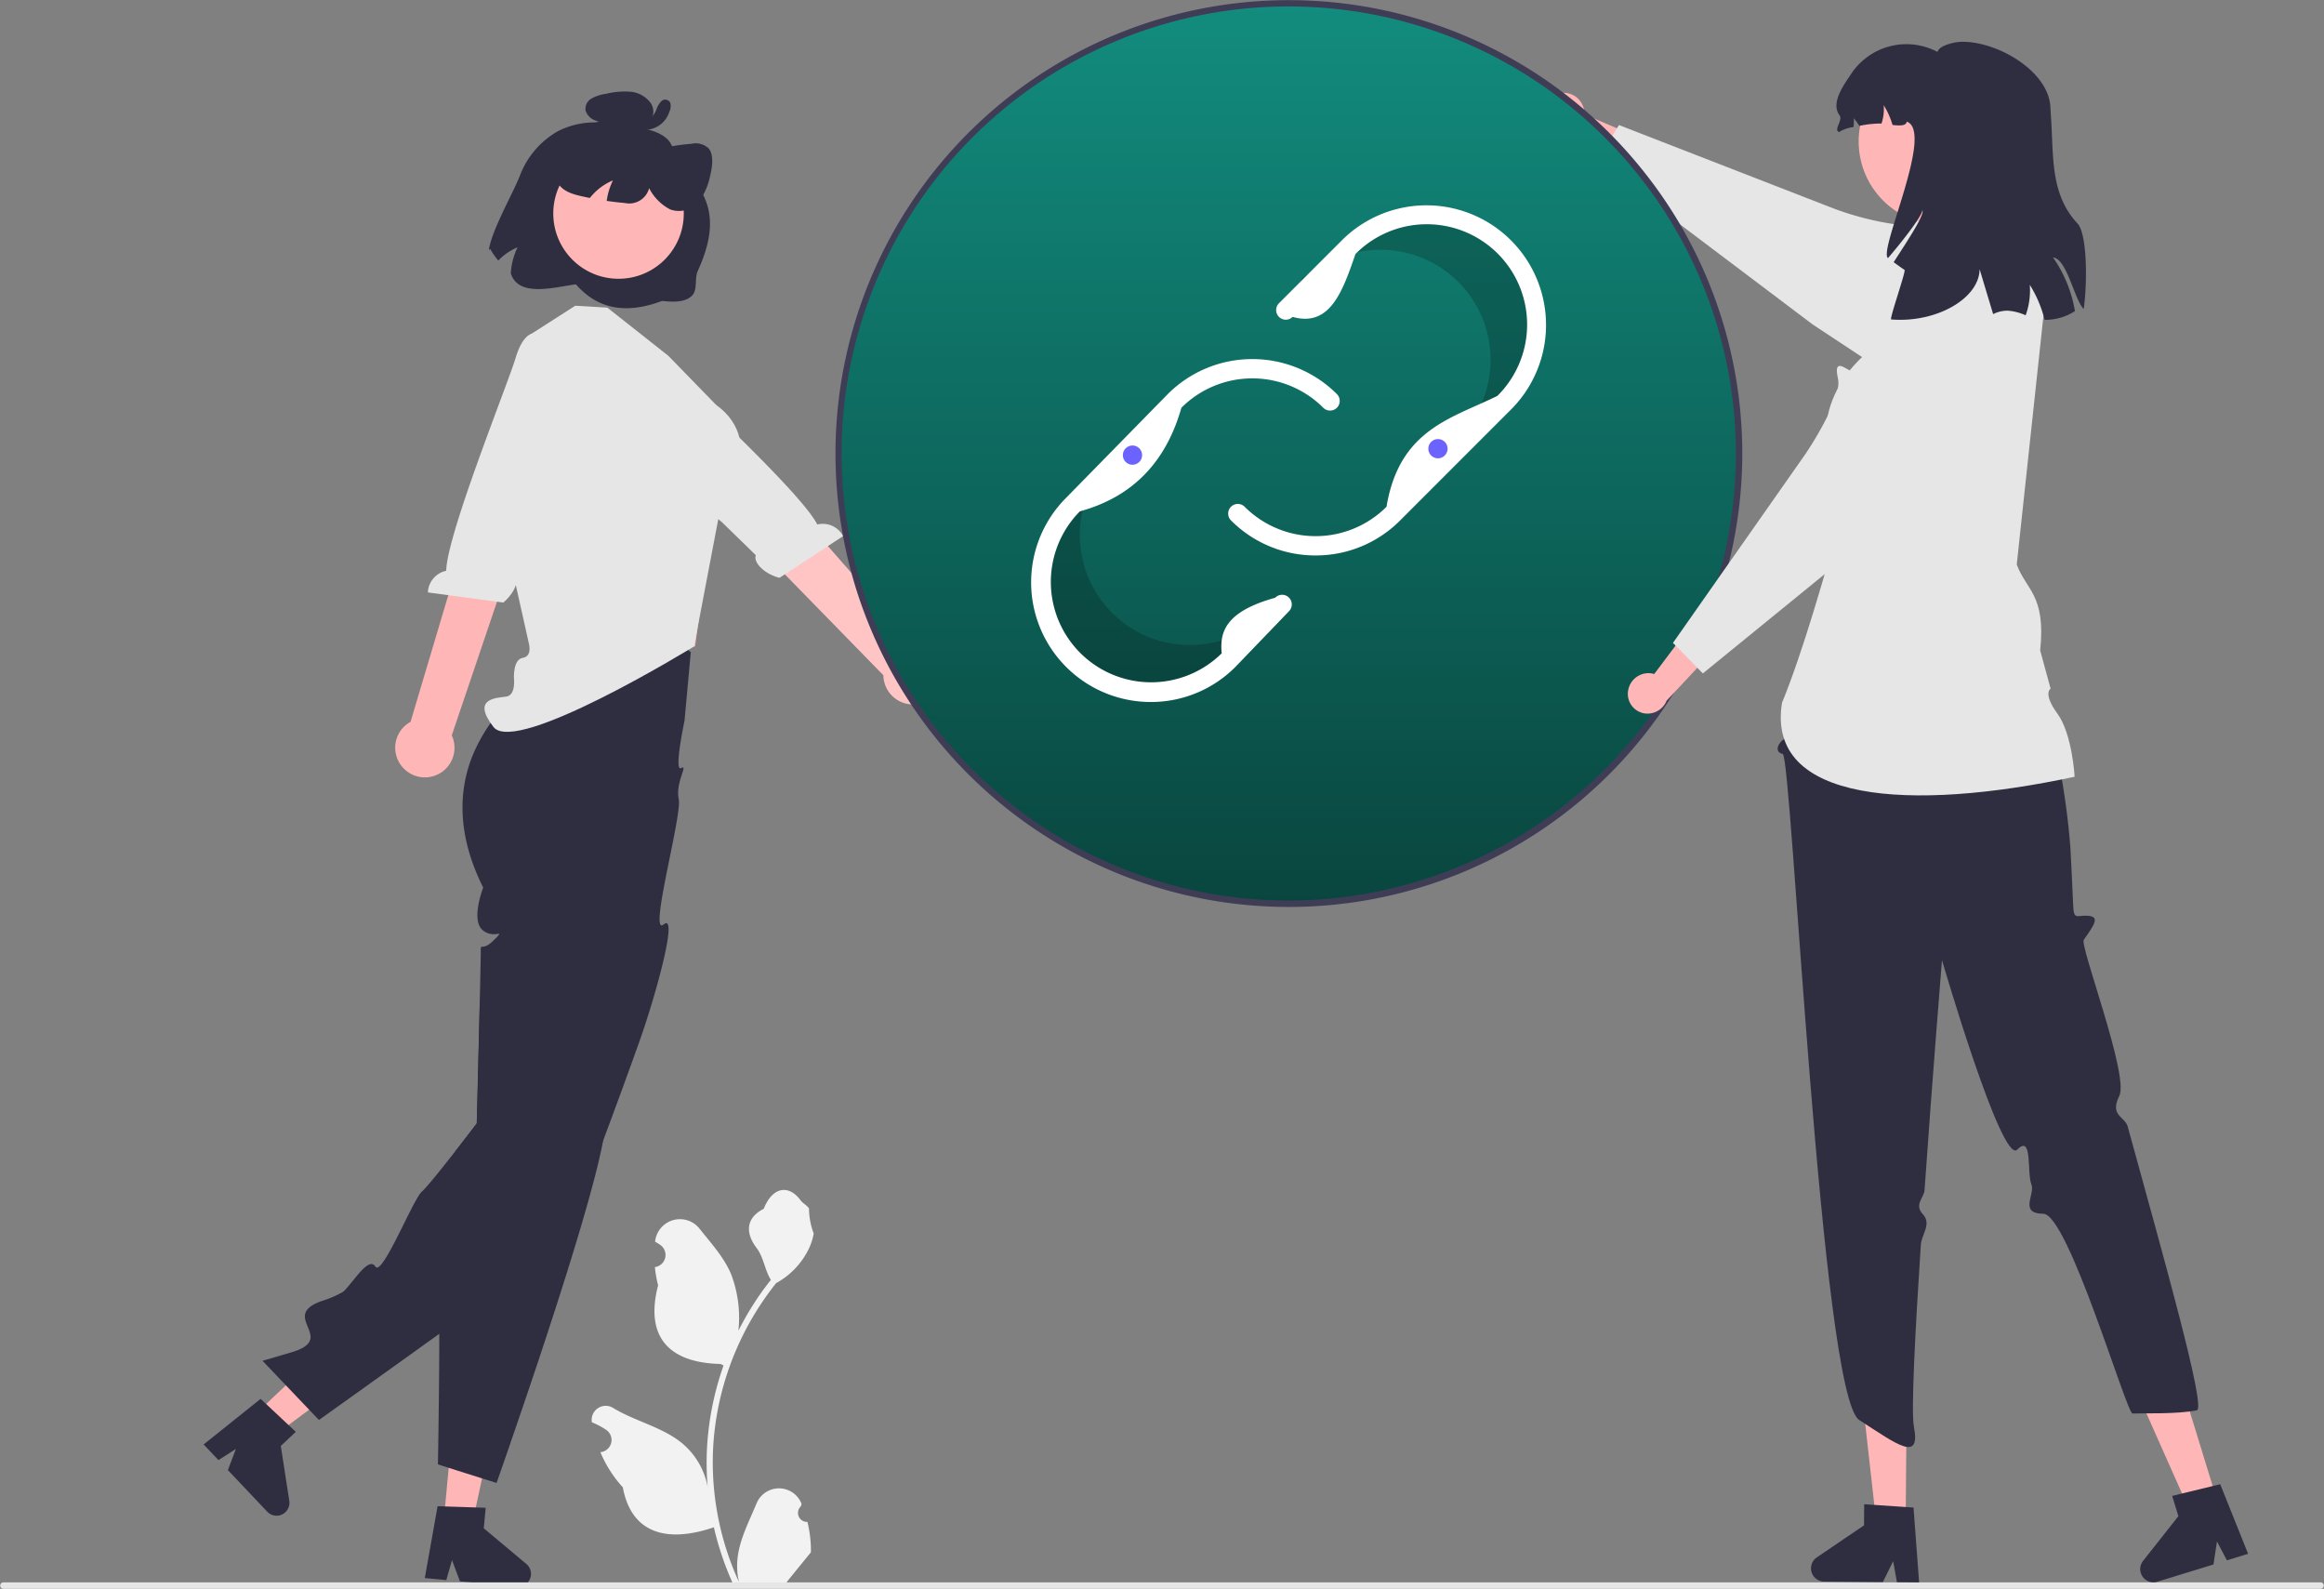 <svg xmlns="http://www.w3.org/2000/svg" xmlns:xlink="http://www.w3.org/1999/xlink" width="326.254" height="223" viewBox="0 0 326.254 223">
  <rect x="0" y="0" width="326.254" height="223" fill="#808080" stroke="none"/>
  <defs>
    <linearGradient id="linear-gradient" x1="0.5" x2="0.5" y2="1" gradientUnits="objectBoundingBox">
      <stop offset="0" stop-color="#128c7e"/>
      <stop offset="1" stop-color="#09463f"/>
    </linearGradient>
  </defs>
  <g id="undraw_share_link_re_54rx" transform="translate(0)">
    <path id="Path_16737" data-name="Path 16737" d="M452.93,619.584a1.267,1.267,0,0,1-.918-2.2l.087-.345-.034-.083a3.4,3.4,0,0,0-6.278.023c-1.027,2.473-2.334,4.95-2.656,7.565a10.068,10.068,0,0,0,.177,3.463,40.365,40.365,0,0,1-3.672-16.765,38.958,38.958,0,0,1,.242-4.346q.2-1.775.556-3.524a40.833,40.833,0,0,1,8.1-17.306,10.867,10.867,0,0,0,4.52-4.689,8.287,8.287,0,0,0,.754-2.265,10.231,10.231,0,0,1-.664-3.528c-.307-.465-.855-.7-1.19-1.151-1.665-2.258-3.96-1.864-5.158,1.2-2.559,1.291-2.584,3.433-1.014,5.493,1,1.311,1.136,3.084,2.013,4.487-.09.115-.184.227-.274.343a41.1,41.1,0,0,0-4.289,6.8,17.085,17.085,0,0,0-1.02-7.935c-.976-2.355-2.806-4.339-4.418-6.375a3.507,3.507,0,0,0-6.246,1.722l-.01.09q.359.2.7.43a1.719,1.719,0,0,1-.693,3.128l-.035.005a17.094,17.094,0,0,0,.451,2.557c-2.067,7.995,2.4,10.907,8.768,11.037.141.072.278.144.418.213a41.946,41.946,0,0,0-2.258,10.626,39.781,39.781,0,0,0,.029,6.424l-.011-.076a10.514,10.514,0,0,0-3.589-6.071c-2.762-2.269-6.664-3.1-9.643-4.928a1.973,1.973,0,0,0-3.022,1.919l.012.08a11.539,11.539,0,0,1,1.295.624q.359.2.7.43a1.719,1.719,0,0,1-.693,3.128l-.035.005-.072.011a17.118,17.118,0,0,0,3.149,4.931c1.293,6.979,6.844,7.641,12.783,5.609h0a41.929,41.929,0,0,0,2.817,8.224h10.063c.036-.112.069-.227.1-.339a11.428,11.428,0,0,1-2.785-.166c.747-.916,1.493-1.84,2.24-2.756a.6.6,0,0,0,.047-.054c.379-.469.761-.934,1.14-1.4h0a16.749,16.749,0,0,0-.491-4.266Z" transform="translate(-339.574 -405.974)" fill="#f2f2f2"/>
    <path id="Path_16738" data-name="Path 16738" d="M79.642,426.176l2.777,2.935,12.893-9.552-4.1-4.331Z" transform="translate(-43.69 -227.786)" fill="#ffb6b6"/>
    <path id="Path_16739" data-name="Path 16739" d="M313.873,641.61l-3.143-2.953-.772-.723-8,6.4,2.082,2.2,2.45-1.571-1.126,2.972,5.519,5.834a1.806,1.806,0,0,0,3.1-1.515l-1.191-7.707,2.1-1.985Z" transform="translate(-273.371 -441.597)" fill="#2f2e41"/>
    <path id="Path_16740" data-name="Path 16740" d="M380.4,399.239l-.88,9.611s-1.537,7.241-.473,6.654-.844,2.055-.341,4.345-4.292,19.372-2.12,17.6-1.255,10.455-3.422,16.486c-.663,1.864-1.345,3.751-2.031,5.625-.135.379-.271.754-.411,1.133-.889,2.438-1.779,4.839-2.632,7.105-.122.316-.239.632-.357.944,0,.009,0,.018-.009.018-2.808,7.39-5.214,13.2-6.176,14.166-.5.5-8.45,6.243-16.463,11.994-8.41,6.036-16.888,12.085-16.888,12.085l-7.918-8.306s.19-.054.546-.162c.659-.19,1.878-.546,3.476-1.02,6.663-1.964-1.8-5.02,4.248-7.2a13.924,13.924,0,0,0,3.1-1.345c1.5-1.467,3.521-4.966,4.474-3.5s5.273-9.435,6.518-10.514c.668-.582,2.848-3.3,4.717-5.7,1.607-2.058,2.988-3.878,2.988-3.878s.027-.975.068-2.528c.059-2.3.145-5.868.235-9.444,0,0,0,0,0,0,.032-1.345.063-2.69.095-3.968.023-.989.045-1.941.068-2.821.059-2.636.1-4.631.1-5.128,0-1.63,0-.361,1.287-1.345a5.816,5.816,0,0,0,.546-.488,6.6,6.6,0,0,0,.758-.808c.095-.2-.5.072-1.264-.081a2.3,2.3,0,0,1-1.11-.569c-1.616-1.453.126-5.922.126-5.922-3.675-7.349-3.408-13.376-1.688-18.021a23.116,23.116,0,0,1,5.963-8.735,21.577,21.577,0,0,1,3.264-2.56l.113-.609,1.241-6.722a14.974,14.974,0,0,1,2.054-.934,14.258,14.258,0,0,1,6.889-.686,20.559,20.559,0,0,1,6.6,2.135A24.405,24.405,0,0,1,380.4,399.239Z" transform="translate(-283.423 -307.7)" fill="#2f2e41"/>
    <path id="Path_16741" data-name="Path 16741" d="M138.02,453.375l4.023.374,3.39-15.684-5.937-.552Z" transform="translate(-75.715 -240.012)" fill="#ffb6b6"/>
    <path id="Path_16742" data-name="Path 16742" d="M384.995,679.419l-5.977-5.006.271-2.88-1.39-.045-4.307-.14h0l-1.056-.036L370.739,681.4l3.02.28.8-2.8,1.115,2.979,1.6.149,6.4.6c.054,0,.113.009.167.009a1.793,1.793,0,0,0,1.345-.6,1.767,1.767,0,0,0,.456-1.038A1.8,1.8,0,0,0,384.995,679.419Z" transform="translate(-311.105 -459.907)" fill="#2f2e41"/>
    <path id="Path_16743" data-name="Path 16743" d="M397.244,535.345c-1.53,8.329-8.008,27.857-11.926,39.287-1.783,5.223-3.029,8.757-3.029,8.757l-2.031-.641h0l-3.435-1.084-1.25-.4h0l-1.517-.483s.176-9.326.194-18.319c.013-3.769,0-7.485-.077-10.428a29.623,29.623,0,0,0-.451-5.963c-.953-1.869.641-2.068,2.325-2.537s.37-1.187-.285-2.7c-.442-1.011.429-2.361,1.047-3.128a7.568,7.568,0,0,1,.546-.619s-.3-.1-.83-.284c1.607-2.059,2.988-3.878,2.988-3.878s.027-.975.068-2.528c.059-2.3.145-5.868.235-9.444,0,0,0,0,0,0,.032-1.345.063-2.69.095-3.968,2.582,1.982,5.092,3.923,7.367,5.72a.023.023,0,0,1,.009.018c5.467,4.32,9.57,7.787,10.148,8.888C397.686,532.1,397.6,533.431,397.244,535.345Z" transform="translate(-312.578 -375.245)" fill="#2f2e41"/>
    <path id="Path_16744" data-name="Path 16744" d="M721.229,231.878a2.9,2.9,0,0,1,3.151,2.54,2.771,2.771,0,0,1,.01.46l9.309,3.975-.355,5.433-12.163-6.825a2.893,2.893,0,0,1-2.475-2.521,2.769,2.769,0,0,1,2.448-3.056Z" transform="translate(-501.983 -218.836)" fill="#ffb6b6"/>
    <path id="Path_16745" data-name="Path 16745" d="M793.583,270.912a8.533,8.533,0,0,0-1.259-2.948,7.65,7.65,0,0,0-.546-.731c-.731-.871-1.413-1.67-2.045-2.383-.384-.447-.758-.862-1.111-1.246-2.045-2.244-3.385-3.431-4-3.53-.3-.05-.591-.086-.876-.122-1.458-.181-2.514-.311-2.546-1.851a4.009,4.009,0,0,1,.045-.659,8.055,8.055,0,0,1,.239-1.083,4.8,4.8,0,0,0,.14-.614c.045-.266.027-.465-.118-.587-.181-.149-.483-.126-1.052.1-.09.036-.194.077-.3.126-.036.014-.072.032-.113.05-.072.032-.153.068-.234.108a5.921,5.921,0,0,1-2.934.244,42.017,42.017,0,0,1-8.4-2.171l-30.191-11.732-.28.451-.664,1.074-.23.37-.262.424-1.142,1.842-.578.93,9.751,7.354,1.061.8.912.691,18.616,14.044,6.943,4.582,1.549,1.02,6.6,4.352a8.523,8.523,0,0,0,13.023-8.9Z" transform="translate(-511.002 -224.33)" fill="#e6e6e6"/>
    <path id="Path_16746" data-name="Path 16746" d="M564.437,695.9H239.086a.451.451,0,0,1,0-.9H564.437a.451.451,0,0,1,0,.9Z" transform="translate(-238.635 -472.902)" fill="#e6e6e6"/>
    <path id="Path_16747" data-name="Path 16747" d="M164.915,166.791l.846,7.847-.5,10.289,22.79-2.707,2.141-15.428-2.728.027Z" transform="translate(-90.469 -91.498)" fill="#ffb6b6"/>
    <path id="Path_16748" data-name="Path 16748" d="M415.119,305.1l-8.577-6.771h0l-4.5-.262-6.681,4.28-1.636,8.345-3.869,9.4,5.674,25.362s.532,1.82-.862,2.038-1.227,2.9-1.227,2.9.284,2.325-1.07,2.53-4.965.2-1.806,4.267,28.153-11.3,28.153-11.3l3.63-19.047s7.04-9.456-.542-14.871Z" transform="translate(-321.288 -255.154)" fill="#e6e6e6"/>
    <path id="Path_16749" data-name="Path 16749" d="M362.445,389.658a4.134,4.134,0,0,1,1.247-6.215l10.789-36.206,6.746,3.4-11.749,34.7a4.156,4.156,0,0,1-7.033,4.321Z" transform="translate(-306.057 -282.126)" fill="#ffb6b6"/>
    <path id="Path_16750" data-name="Path 16750" d="M387.252,306.685s-1.928-1.025-3.247,3.41c-1.056,3.55-9.625,24.7-9.734,29.84a3.247,3.247,0,0,0-2.571,3.04l10.594,1.42c1.851-1.561,2.337-3.67,1.621-4.3l2.3-6.282,9.6-19.989-7.152-6.426Z" transform="translate(-311.631 -259.824)" fill="#e6e6e6"/>
    <path id="Path_16751" data-name="Path 16751" d="M490.465,374.343a4.134,4.134,0,0,0-3.812-5.064L461.9,341.014l-5.25,6.264,25.6,26.21a4.156,4.156,0,0,0,8.21.855Z" transform="translate(-358.236 -278.712)" fill="#ffc5c5"/>
    <path id="Path_16752" data-name="Path 16752" d="M429.394,311.538s1.3-1.758,4.4,1.67c2.487,2.745,19.359,18.108,21.681,22.7a3.248,3.248,0,0,1,3.633,1.629l-8.938,5.861c-2.344-.607-3.694-2.3-3.319-3.173l-4.791-4.67-17.3-13.873,3.67-8.887Z" transform="translate(-340.742 -262.295)" fill="#e6e6e6"/>
    <circle id="Ellipse_112" data-name="Ellipse 112" cx="63.199" cy="63.199" r="63.199" transform="translate(117.742 0.45)" fill="url(#linear-gradient)"/>
    <path id="Path_16753" data-name="Path 16753" d="M594.151,370.17a15.438,15.438,0,0,1-21.833,0h0a15.441,15.441,0,0,1-2.086-19.238l-3.4,3.465a15.438,15.438,0,0,0,0,21.833h0a15.438,15.438,0,0,0,21.833,0l7.527-7.815.114-.486Z" transform="translate(-416.199 -284.153)" opacity="0.2"/>
    <path id="Path_16754" data-name="Path 16754" d="M645.637,277.342a15.438,15.438,0,0,1,21.45,4.069h0a15.441,15.441,0,0,1-1.536,19.29l3.983-2.771a15.438,15.438,0,0,0,4.069-21.45h0a15.438,15.438,0,0,0-21.45-4.069l-8.851,6.275-.2.456Z" transform="translate(-460.516 -239.608)" opacity="0.2"/>
    <path id="Path_16755" data-name="Path 16755" d="M576.1,362.775a16.792,16.792,0,0,1-11.874-28.666l14.251-14.539a16.792,16.792,0,0,1,23.757-.009,1.354,1.354,0,0,1-1.915,1.915,14.084,14.084,0,0,0-19.917,0c-2.093,7.379-6.616,12.442-14.251,14.539a14.084,14.084,0,0,0,19.908,19.927c-.309-3.027.576-5.873,7.509-7.8a1.354,1.354,0,1,1,1.951,1.879L588,357.838A16.7,16.7,0,0,1,576.1,362.775Z" transform="translate(-414.552 -264.245)" fill="#fff"/>
    <path id="Path_16756" data-name="Path 16756" d="M632.851,315.984a16.682,16.682,0,0,1-11.874-4.919,1.354,1.354,0,1,1,1.915-1.915,14.083,14.083,0,0,0,19.917,0c1.8-10.872,9.163-12.407,15.559-15.558a14.084,14.084,0,1,0-19.917-19.918c-1.779,5.133-3.526,10.327-8.825,8.825a1.354,1.354,0,1,1-1.915-1.915l8.825-8.825a16.792,16.792,0,1,1,23.748,23.748l-15.559,15.559A16.682,16.682,0,0,1,632.851,315.984Z" transform="translate(-448.163 -238.023)" fill="#fff"/>
    <path id="Path_16757" data-name="Path 16757" d="M617.02,234.487a64.35,64.35,0,0,0-9.512-12.41c-.817-.831-1.661-1.643-2.523-2.433-.479-.438-.962-.867-1.454-1.287-.934-.8-1.9-1.58-2.875-2.329a63.644,63.644,0,0,0-101.145,62.16.346.346,0,0,0,.009.063c.32,1.747.718,3.471,1.178,5.164a63.645,63.645,0,0,0,115.45,16.842q1.32-2.126,2.483-4.361A63.561,63.561,0,0,0,617.02,234.487ZM562.109,329.4a62.747,62.747,0,1,1,44.907-106.526,60.075,60.075,0,0,1,4.306,4.9A60.837,60.837,0,0,1,615.047,233a62.715,62.715,0,0,1,7.313,51.2c-.555,1.914-1.205,3.787-1.937,5.625s-1.553,3.647-2.456,5.4A62.96,62.96,0,0,1,562.109,329.4Z" transform="translate(-381.169 -203.001)" fill="#3f3d56"/>
    <path id="Path_16758" data-name="Path 16758" d="M585.362,453.024l-4.149-.035-1.837-16.377,6.124.052Z" transform="translate(-317.835 -239.517)" fill="#ffb6b6"/>
    <path id="Path_16759" data-name="Path 16759" d="M816.22,671.161l-1.083-.072-4.419-.3-1.422-.095-.027,2.966-6.627,4.5a1.855,1.855,0,0,0,1.029,3.39l8.247.068,1.445-2.925.528,2.943,3.115.027Z" transform="translate(-547.592 -459.567)" fill="#2f2e41"/>
    <path id="Path_16760" data-name="Path 16760" d="M676.452,447.248l-3.966,1.219-6.695-15.058,5.854-1.8Z" transform="translate(-365.241 -236.773)" fill="#ffb6b6"/>
    <path id="Path_16761" data-name="Path 16761" d="M915.439,664.481l-1.056.258-4.3,1.043-1.386.339.871,2.839-4.961,6.284a1.858,1.858,0,0,0,1.458,3.006,1.881,1.881,0,0,0,.542-.081l7.886-2.424.492-3.228,1.395,2.645,2.975-.916Z" transform="translate(-603.756 -456.16)" fill="#2f2e41"/>
    <path id="Path_16762" data-name="Path 16762" d="M801.088,370.917l-7.918,23.011-.261,1.841c-2,1.894.511,2.518-.429,3.018s-1.572,1.9-.305,2.15,5.349,90,10.735,93.486,8.663,6.005,7.674.9c-.4-2.056.165-13.079.98-25.509.093-1.409,1.552-2.9.286-4.27s.156-2.271.236-3.408c1.136-16.232,2.447-32.257,2.447-32.257s8.394,28.826,10.573,26.595,1.317,3.263,1.983,4.9c.557,1.372-1.818,4.067,1.672,4.108s11.687,28.061,12.519,28.029c1.647-.063,6.278.115,9.028-.451,1.358-.28-4.67-21.493-9.7-39.812-.4-1.461-2.586-1.495-1.181-4.315s-5.586-21.07-4.986-21.914c1.592-2.24,2.2-3.214.628-3.361s-2.034.715-2.119-1.458-.356-7.532-.356-7.532-1.138-21.194-9.1-32.9l-.679-6.957Z" transform="translate(-541.907 -295.117)" fill="#2f2e41"/>
    <path id="Path_16763" data-name="Path 16763" d="M821.4,273.595l-10.5,1.5-.634,7.6-5.181,8.105S793.57,298.9,801.6,311.708c-3.057,11.03-6.1,21.607-8.993,28.659-2.257,13.994,17.963,15.335,41.079,10.383,0,0-.319-5.984-2.416-8.86s-.956-3.5-.956-3.5l-1.466-5.374c.829-7.768-1.971-8.465-3.288-12.055l4-37.24Z" transform="translate(-542.44 -241.728)" fill="#e6e6e6"/>
    <path id="Path_16764" data-name="Path 16764" d="M744.9,405.094a2.9,2.9,0,0,1,3.219-2.453,2.779,2.779,0,0,1,.449.1l6.082-8.091,5.191,1.642-9.53,10.183a2.893,2.893,0,0,1-3.038,1.8,2.769,2.769,0,0,1-2.384-3.107Q744.891,405.132,744.9,405.094Z" transform="translate(-516.342 -308.136)" fill="#ffb6b6"/>
    <path id="Path_16765" data-name="Path 16765" d="M806.618,302.4c-.149-.185-.311-.366-.483-.542a8.5,8.5,0,0,0-9.4-1.914c-.153.063-.307.135-.456.208-5.395,2.65-8.306,4.415-8.658,5.241-.122.28-.226.555-.33.822s-.194.51-.293.736c-.415.966-.894,1.567-2.113,1.3a4.874,4.874,0,0,1-1.16-.447c-.167-.081-.321-.167-.465-.248-.523-.289-.9-.5-1.16-.307s-.257.654-.031,1.742a3.636,3.636,0,0,1-.036,1.368,15.55,15.55,0,0,1-1.39,3.769,49.752,49.752,0,0,1-3.151,5.408l-10.739,15.312-.727,1.034-.795,1.133-6.338,9.037.375.383,1.571,1.6.348.357.316.325.817.835.767.781,17.122-13.949,1.91-1.558,3.422-2.79,7.01-5.71,13.267-12.279a8.444,8.444,0,0,0,2.731-6.026c0-.077,0-.149,0-.226A8.437,8.437,0,0,0,806.618,302.4Z" transform="translate(-524.036 -255.813)" fill="#e6e6e6"/>
    <circle id="Ellipse_113" data-name="Ellipse 113" cx="11.733" cy="11.733" r="11.733" transform="translate(260.926 8.124)" fill="#ffb6b6"/>
    <path id="Path_16766" data-name="Path 16766" d="M840.141,246.256a18.526,18.526,0,0,1,3.084,7.541,7.789,7.789,0,0,1-4.253,1.228c-.051-.2-.1-.395-.161-.592a16.929,16.929,0,0,0-1.929-4.333,10.2,10.2,0,0,1-.577,4.282,7.516,7.516,0,0,0-2.521-.65,4.581,4.581,0,0,0-2.046.482c-.738-2.448-1.417-4.7-1.9-6.313-.015,4.048-5.948,7.578-12.422,7.066-.234-.146,2.112-6.8,1.885-6.956-.519-.343-1.023-.716-1.527-1.081,2.119-3.274,4.421-6.781,4.026-7.307.029.65-2.294,3.778-4.823,6.73-1.4-1.03,6.569-17.793,2.631-19.152-.066.592-.935.592-1.995.468a10.805,10.805,0,0,0-1.235-2.769,6.5,6.5,0,0,1-.307,2.565,14.935,14.935,0,0,0-3.113.329,9.972,9.972,0,0,0-.782-1.067,6.351,6.351,0,0,1-.037,1.235,4.933,4.933,0,0,0-2.031.7c-.818-.3.577-1.651.066-2.353-1.3-1.754.628-4.311,1.849-6.123a9.3,9.3,0,0,1,11.9-2.769c.175-.607,1.074-1.008,2.229-1.279a6.045,6.045,0,0,1,1.491-.139c4.969.088,11.867,4.187,12.137,9.149.022.5.058,1.038.095,1.615.351,5.553-.08,10.676,3.712,14.738,1.374,1.469,1.388,8.425.862,12.006C843.086,252.065,842.115,246.468,840.141,246.256Z" transform="translate(-551.933 -210.129)" fill="#2f2e41"/>
    <circle id="Ellipse_114" data-name="Ellipse 114" cx="1.354" cy="1.354" r="1.354" transform="translate(157.628 62.526)" fill="#6c63ff"/>
    <circle id="Ellipse_115" data-name="Ellipse 115" cx="1.354" cy="1.354" r="1.354" transform="translate(200.513 61.623)" fill="#6c63ff"/>
    <path id="Path_16767" data-name="Path 16767" d="M394.984,243.344c-1.031,2.567-3.938,7.615-4.332,10.368l.177-.174a12.437,12.437,0,0,0,1.149,1.643,7.985,7.985,0,0,1,2.712-1.864,9.559,9.559,0,0,0-.952,3.668c1.1,3.44,6.17,1.908,9.142,1.532,2.968,3.4,6.917,4.281,12.088,2.329,1.446.149,3.065.239,4.079-.615s.41-2.437.955-3.634c3.884-8.526.3-11.6-2.746-15.468-.67-.851-.667-2.12-1.483-2.932-1.131-1.125-2.866-1.471-4.465-1.748a2.423,2.423,0,0,0,2.129-1.053,2.186,2.186,0,0,0-.029-2.282,3.938,3.938,0,0,0-2.907-1.637,11.037,11.037,0,0,0-3.364.289,6.019,6.019,0,0,0-2.037.651,1.667,1.667,0,0,0-.868,1.69,2.16,2.16,0,0,0,1.277,1.376,5.654,5.654,0,0,0,1.444.4,11.325,11.325,0,0,0-6.643,1.163A12.061,12.061,0,0,0,394.984,243.344Z" transform="translate(-322.029 -218.608)" fill="#2f2e41"/>
    <circle id="Ellipse_116" data-name="Ellipse 116" cx="9.161" cy="9.161" r="9.161" transform="translate(77.671 20.806)" fill="#ffb6b6"/>
    <path id="Path_16768" data-name="Path 16768" d="M411.243,248.366c.531,1.605,2.049,2.123,3.452,2.445.442.1.887.2,1.337.285.166-.207.342-.41.526-.6a7.985,7.985,0,0,1,2.712-1.864,9.409,9.409,0,0,0-.871,2.876q1.272.185,2.558.3a2.892,2.892,0,0,0,3.4-2.084,6.836,6.836,0,0,0,2.966,2.986,3.589,3.589,0,0,0,4.083-1.222,8.644,8.644,0,0,0,1.48-3.357c.358-1.422.557-3.059-.146-3.961a2.644,2.644,0,0,0-2.432-.678,28.945,28.945,0,0,0-5.845,1.06l-.161.363c.328-1.969-.383-3.863-1.7-4.536a5.538,5.538,0,0,0-2.991-.284,13.632,13.632,0,0,0-3.906.755,7.5,7.5,0,0,0-3.54,2.827A5.879,5.879,0,0,0,411.243,248.366Z" transform="translate(-333.226 -223.311)" fill="#2f2e41"/>
    <path id="Path_16769" data-name="Path 16769" d="M437.89,236.487c-.09-.027.144.008.063.01a.738.738,0,0,0,.12-.017c.007,0,.1-.03.037-.009a.736.736,0,0,0,.349-.228,3.045,3.045,0,0,0,.5-.889,3.191,3.191,0,0,1,.687-1.145.786.786,0,0,1,1.253.191,1.829,1.829,0,0,1-.112,1.268,3.936,3.936,0,0,1-.579,1.122,3.6,3.6,0,0,1-1.655,1.214,3.767,3.767,0,0,1-2.368.068.572.572,0,0,1-.023-1.047l1.294-.53a.567.567,0,1,1,.457,1.038l-1.294.53-.023-1.047a2.253,2.253,0,0,0,.5.085,1.9,1.9,0,0,0,.537-.023,2.353,2.353,0,0,0,.5-.121,3.246,3.246,0,0,0,.3-.128l.106-.054s.148-.086.082-.045a3.2,3.2,0,0,0,.469-.365,1.3,1.3,0,0,0,.141-.157,3.012,3.012,0,0,0,.2-.284,2.946,2.946,0,0,0,.3-.666,2.985,2.985,0,0,0,.083-.3,1.224,1.224,0,0,1,.03-.165c.048-.129-.009.075.046.131l.239.176a.311.311,0,0,0,.267-.043q.042-.06-.019.02a1.864,1.864,0,0,0-.13.2,5.359,5.359,0,0,0-.232.491,5.385,5.385,0,0,1-.537,1.014,1.825,1.825,0,0,1-2,.764.571.571,0,0,1-.323-.734.578.578,0,0,1,.734-.323Z" transform="translate(-346.813 -219.994)" fill="#2f2e41"/>
  </g>
</svg>
